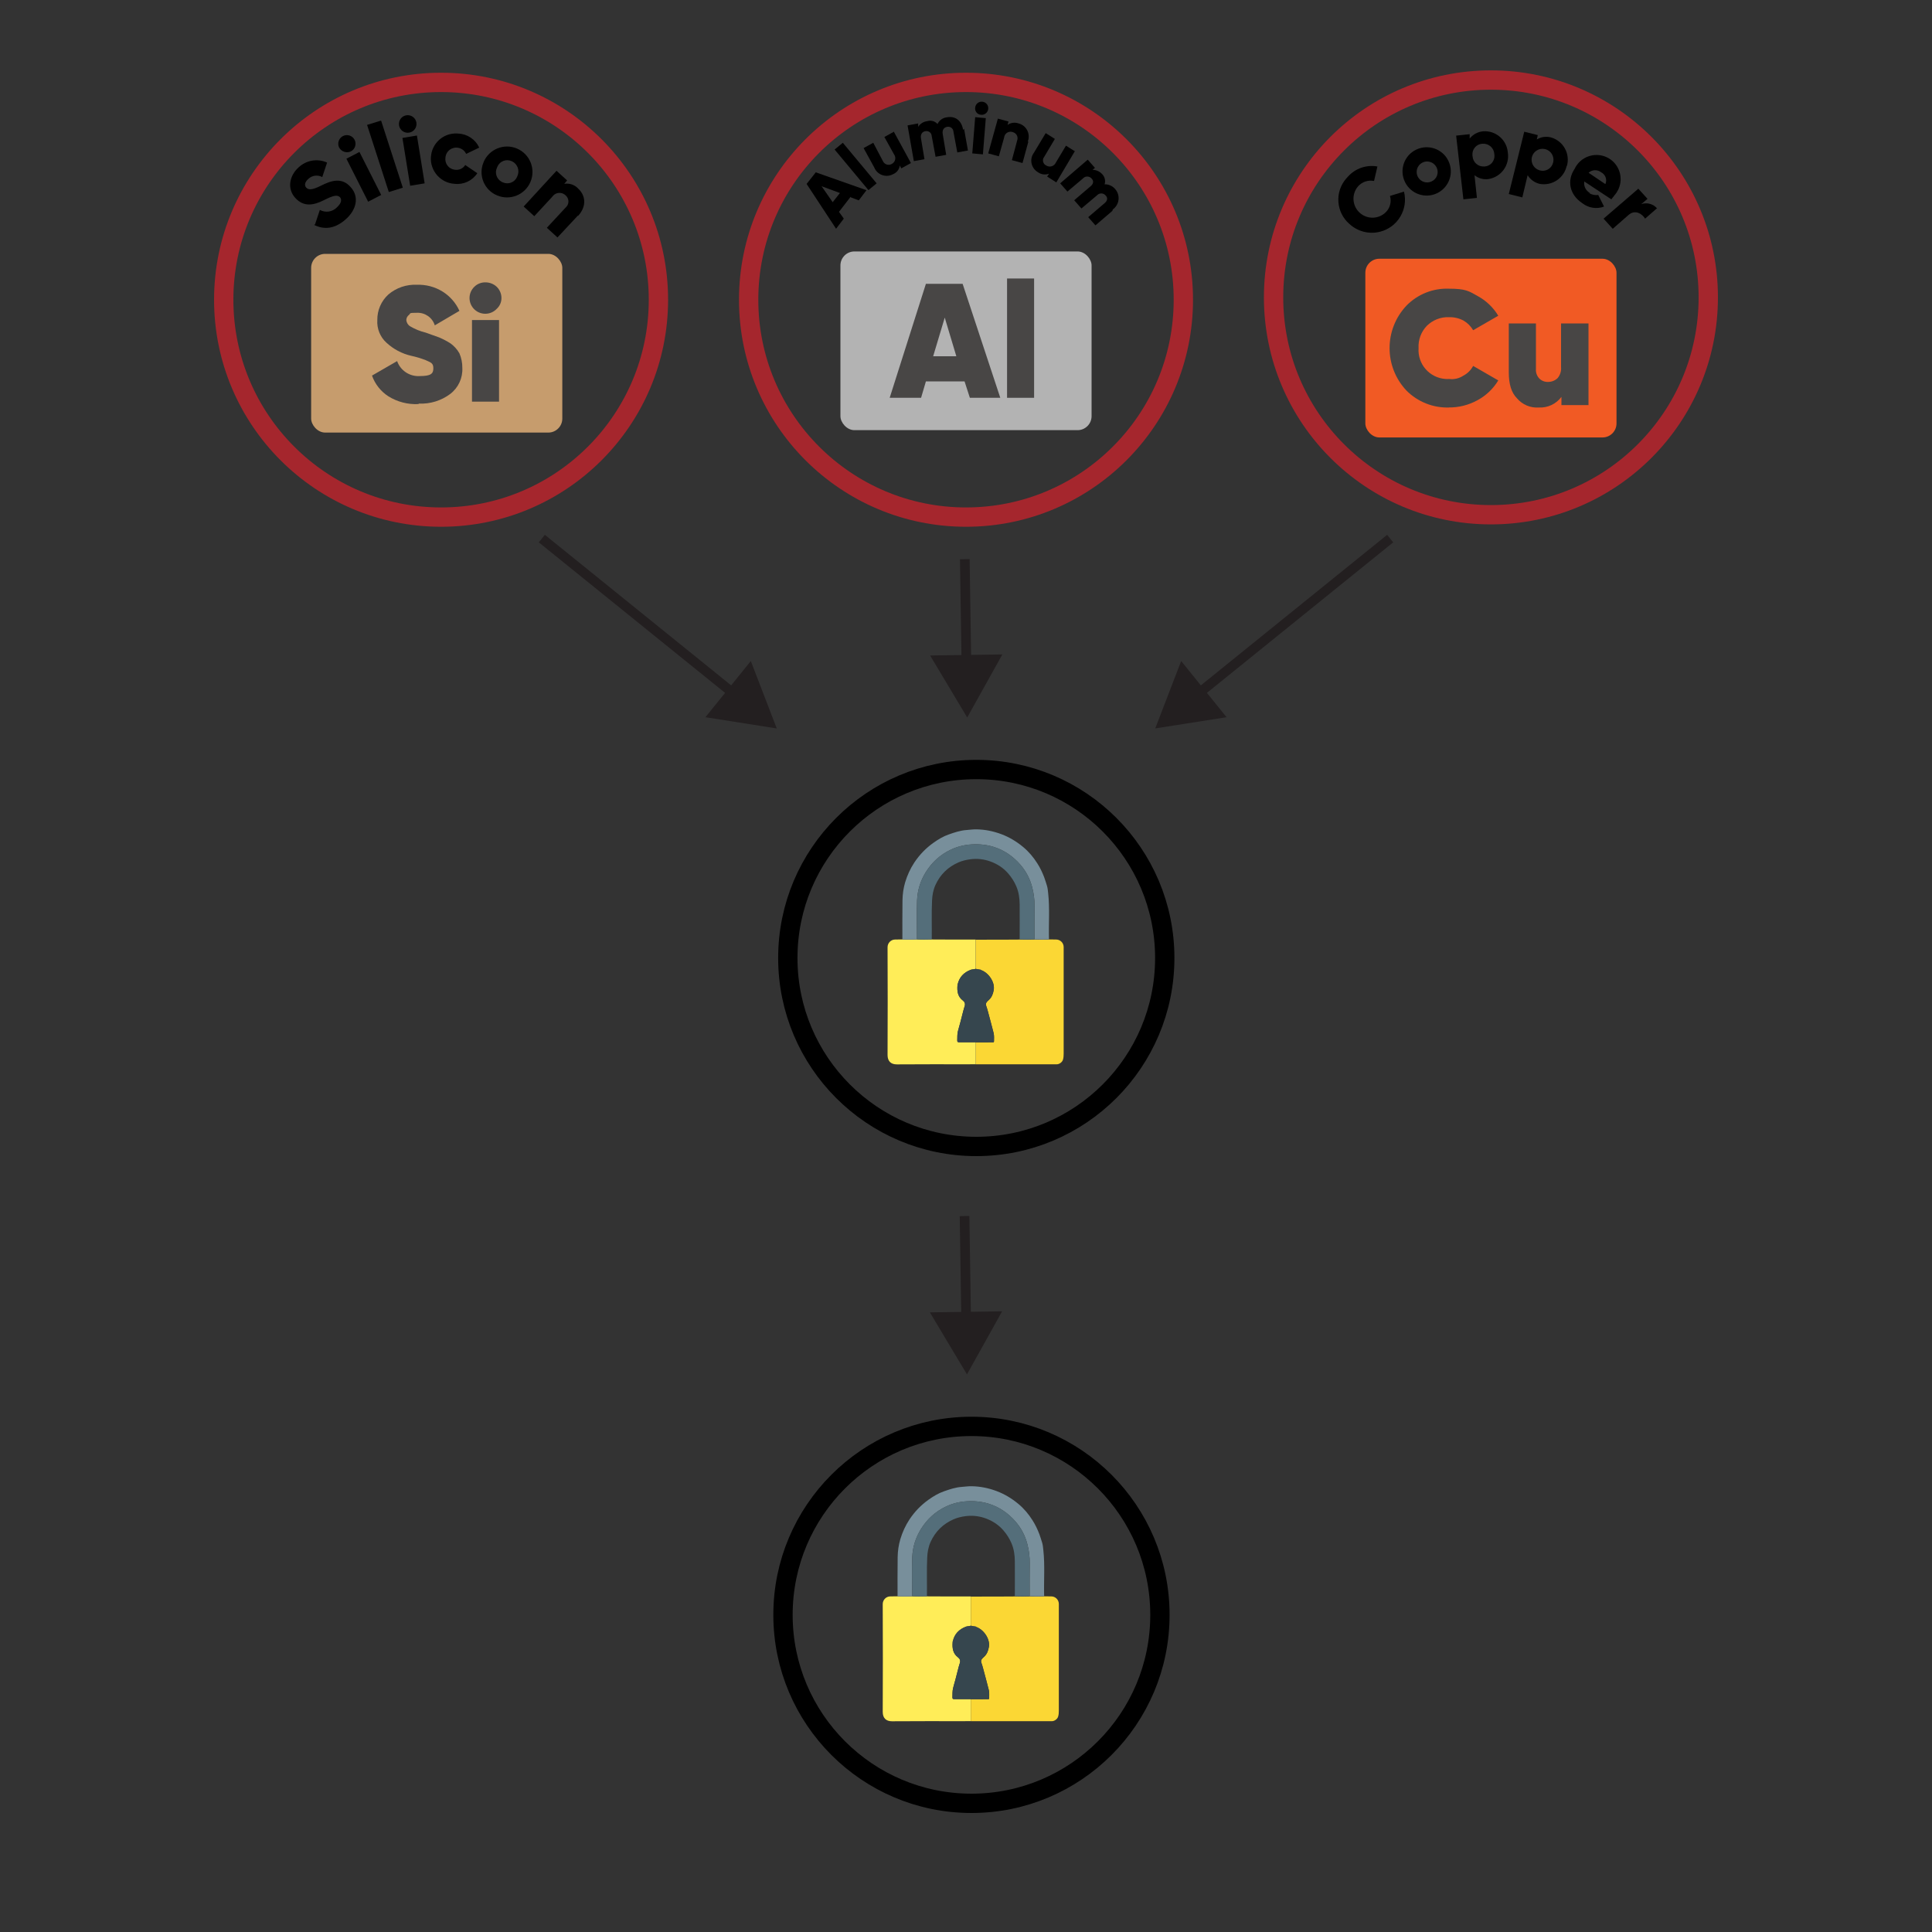 <?xml version="1.0" encoding="UTF-8"?><svg id="Layer_1" xmlns="http://www.w3.org/2000/svg" viewBox="0 0 400 400"><rect x="0" y="0" width="400" height="400" fill="#333333" stroke="none"/><defs><style>.cls-1{stroke:#a5262d;}.cls-1,.cls-2{stroke-width:4px;}.cls-1,.cls-2,.cls-3{stroke-miterlimit:10;}.cls-1,.cls-2,.cls-3,.cls-4{fill:none;}.cls-2{stroke:#000;}.cls-5{fill:#546e7a;}.cls-6{fill:#f15a24;}.cls-7{fill:#ffed58;}.cls-8{fill:#c69c6d;}.cls-3{stroke:#231f20;stroke-width:2px;}.cls-9{fill:#36464e;}.cls-10{fill:#788f9b;}.cls-11{fill:#484645;}.cls-12{fill:#b3b3b3;}.cls-13{fill:#fbd734;}.cls-14{fill:#231f20;}</style></defs><line class="cls-4" x1="199.7" y1="251.77" x2="200.2" y2="284.55"/><line class="cls-3" x1="199.7" y1="251.77" x2="200.04" y2="273.79"/><polygon class="cls-14" points="192.52 271.71 200.2 284.55 207.48 271.49 192.52 271.71"/><line class="cls-4" x1="199.75" y1="115.77" x2="200.25" y2="148.55"/><line class="cls-3" x1="199.75" y1="115.77" x2="200.09" y2="137.79"/><polygon class="cls-14" points="192.57 135.71 200.25 148.55 207.53 135.49 192.57 135.71"/><line class="cls-4" x1="112.18" y1="111.51" x2="160.82" y2="150.81"/><line class="cls-3" x1="112.18" y1="111.51" x2="152.45" y2="144.05"/><polygon class="cls-14" points="146.05 148.49 160.82 150.82 155.45 136.86 146.05 148.49"/><line class="cls-4" x1="287.82" y1="111.51" x2="239.18" y2="150.81"/><line class="cls-3" x1="287.82" y1="111.51" x2="247.55" y2="144.05"/><polygon class="cls-14" points="244.55 136.86 239.18 150.81 253.95 148.49 244.55 136.86"/><circle class="cls-1" cx="91.32" cy="62.06" r="45"/><path d="m65.22,46.46l1-3c1.15.63,2.58.43,3.5-.5,1.1-1,1-1.7.7-2.1-.6-.6-1.4-.4-3.4.6s-4.1,1.5-5.9-.5c-1.8-2-1.1-4.7.7-6.3,1.58-1.5,3.91-1.9,5.9-1l-1,3c-.95-.52-2.13-.36-2.9.4-.8.7-.8,1.4-.4,1.8s1,.6,3-.4,4.3-1.9,6.2.3c1.8,2,1.2,4.7-1.1,6.7s-4.5,2.1-6.5,1.1l.2-.1Z"/><path d="m70.22,30.56c-.44-.88-.08-1.96.8-2.4.88-.44,1.96-.08,2.4.8.44.88.08,1.96-.8,2.4h0c-.89.39-1.92.04-2.4-.8Zm1.5,2.3l2.7-1.4,4.5,8.9-2.7,1.4-4.5-8.9Z"/><path d="m76,25.86l2.9-.9,4.5,13.9-2.9.9-4.5-13.9Z"/><path d="m82.62,25.96c-.16-.99.51-1.93,1.5-2.09.99-.16,1.93.51,2.09,1.5.16.99-.5,1.92-1.49,2.09-.98.17-1.92-.49-2.1-1.47,0,0,0-.02,0-.03Zm.7,2.6l3-.5,1.6,9.9-3,.5-1.6-9.9Z"/><path d="m89.22,32.56c.13-2.85,2.55-5.06,5.41-4.92.1,0,.2.01.29.02,1.86.09,3.52,1.21,4.3,2.9l-2.7,1.3c-.53-1.13-1.88-1.62-3.01-1.09-.74.35-1.24,1.07-1.29,1.89-.16,1.22.7,2.33,1.92,2.48.06,0,.12.01.18.02.8.07,1.58-.31,2-1l2.5,1.7c-1.02,1.56-2.84,2.41-4.7,2.2-2.88-.17-5.08-2.65-4.91-5.53,0-.06,0-.11.01-.17v.2Z"/><path d="m100.12,33.56c1.13-2.68,4.22-3.94,6.9-2.81,2.68,1.13,3.94,4.22,2.81,6.9-1.13,2.68-4.22,3.94-6.9,2.81,0,0,0,0,0,0-2.66-1.09-3.94-4.14-2.84-6.8.01-.03.03-.07.04-.1Zm7,2.9c.53-1.17.02-2.54-1.14-3.08-.02,0-.04-.02-.06-.02-1.11-.5-2.42,0-2.92,1.11-.03.06-.05.13-.08.19-.56,1.1-.11,2.45.99,3.01.07.03.14.06.21.09,1.11.5,2.42,0,2.92-1.11.03-.06.05-.13.08-.19Z"/><path d="m119.62,44.66l-4.2,4.5-2.2-2,3.9-4.2c.69-.6.76-1.65.16-2.34-.05-.06-.1-.11-.16-.16-.72-.71-1.87-.7-2.57.02-.08.09-.16.18-.23.28l-3.7,4-2.2-2,6.8-7.4,2.2,2-.6.7c1.07-.18,2.17.19,2.9,1,1.5,1.4,1.8,3.6,0,5.6h-.1Z"/><rect class="cls-8" x="64.42" y="52.56" width="52" height="37" rx="2.9" ry="2.9"/><path class="cls-11" d="m86.62,83.66c-2.18.11-4.34-.45-6.2-1.6-1.58-1.02-2.78-2.53-3.4-4.3l5.2-3c.69,1.97,2.62,3.24,4.7,3.1,2.3,0,2.8-.5,2.8-1.6s-.5-1.2-1.6-1.7c-.97-.38-1.98-.68-3-.9-1.91-.44-3.66-1.37-5.1-2.7-1.32-1.19-2.02-2.93-1.9-4.7-.03-2.02.81-3.95,2.3-5.3,1.64-1.39,3.75-2.11,5.9-2,1.87-.07,3.71.42,5.3,1.4,1.54.96,2.76,2.35,3.5,4l-5.1,3c-.5-1.61-2.02-2.67-3.7-2.6-1.7,0-1.3.1-1.6.4-.36.25-.59.66-.6,1.1.05.54.34,1.02.8,1.3,1,.59,2.08,1.03,3.2,1.3,1.1.4,2,.7,2.8,1,.8.34,1.56.74,2.3,1.2.78.55,1.43,1.26,1.9,2.1.41.95.61,1.97.6,3,.11,2.1-.83,4.12-2.5,5.4-1.87,1.4-4.17,2.11-6.5,2l-.1.1Z"/><path class="cls-11" d="m102.82,63.96c-.6.63-1.43.99-2.3,1-1.79.03-3.27-1.4-3.31-3.19-.02-.91.35-1.78,1.01-2.41.61-.6,1.44-.92,2.3-.9.85,0,1.68.32,2.3.9.63.6.99,1.43,1,2.3.02.88-.35,1.72-1,2.3Zm-5.1,19.2v-16.9h5.6v16.9h-5.6Z"/><circle class="cls-1" cx="200" cy="62.06" r="45"/><rect class="cls-12" x="174" y="52.06" width="52" height="37" rx="2.9" ry="2.9"/><path class="cls-11" d="m200.8,82.36l-1.1-3.4h-8l-1,3.4h-6.5l7.5-23.6h7.6l7.8,23.6h-6.3Zm-7.6-8.6h4.8l-2.4-8-2.4,8Z"/><path class="cls-11" d="m208.5,82.36v-24.7h5.6v24.7h-5.6Z"/><path d="m176.1,40.76l-2.4,3.1,1,1.4-1.6,2.1-6.1-9.28,1.9-2.4,10.5,3.7-1.6,2.1-1.6-.6-.1-.12Zm-2.2-.8l-3.8-1.4,2.3,3.3,1.5-1.9Z"/><path d="m172.8,30.96l1.7-1.4,7,8.4-1.7,1.4-7-8.4Z"/><path d="m185,27.16l3.6,6.6-2,1.1-.3-.6c-.11.81-.64,1.49-1.4,1.8-1.33.74-3.01.25-3.75-1.08-.06-.1-.11-.21-.15-.32l-2.2-4,2-1.1,2,3.8c.29.65,1.06.94,1.71.65.03-.01.06-.03.09-.05.67-.32.95-1.12.63-1.79-.04-.07-.08-.15-.13-.21l-2-3.6,2-1.1-.1-.1Z"/><path d="m199.6,26.66l.8,4.5-2.2.4-.8-4.3c-.03-.6-.54-1.05-1.14-1.02-.06,0-.11.01-.16.02-.7.1-1.1.7-.9,1.6l.7,4.2-2.2.4-.8-4.3c-.03-.6-.54-1.05-1.14-1.02-.06,0-.11.01-.16.02-.7.1-1.1.7-.9,1.6l.7,4.2-2.2.4-1.3-7.4,2.2-.4v.7c.42-.66,1.12-1.1,1.9-1.18.76-.23,1.58,0,2.1.6.37-.79,1.13-1.33,2-1.4,1.7-.3,3,.7,3.3,2.6l.2-.22Z"/><path d="m201.9,24.26l2.2.2-.6,7.5-2.2-.2.6-7.5Zm0-2c.08-.75.75-1.29,1.5-1.2.75.08,1.29.75,1.2,1.5s-.75,1.29-1.5,1.2c0,0,0,0,0,0-.72-.05-1.26-.66-1.21-1.38,0-.04,0-.08.01-.12Z"/><path d="m212.9,29.36l-1.2,4.4-2.2-.6,1.1-4.1c.24-.68-.11-1.42-.78-1.66-.04-.01-.08-.03-.12-.04-.69-.26-1.46.08-1.72.76-.04.11-.07.22-.08.34l-1.1,3.9-2.2-.6,2-7.2,2.2.6-.2.7c.67-.47,1.53-.58,2.3-.3,1.49.39,2.38,1.91,2,3.4-.03.1-.06.2-.1.3l.1.1Z"/><path d="m222.5,31.36l-3.8,6.4-1.9-1.2.4-.6c-.77.29-1.63.18-2.3-.3-1.32-.77-1.78-2.46-1.01-3.78.06-.11.13-.22.21-.32l2.4-4,1.9,1.2-2.2,3.7c-.41.5-.34,1.24.16,1.65.07.06.15.11.24.15.63.41,1.48.23,1.89-.4.04-.06.08-.13.11-.2l2.1-3.5,1.9,1.2h-.1Z"/><path d="m230.3,43.66l-3.5,3-1.5-1.7,3.4-2.9c.6-.5.7-1.1.2-1.6-.43-.5-1.18-.55-1.68-.12-.04.04-.08.08-.12.12l-3.2,2.7-1.5-1.7,3.4-2.9c.6-.5.7-1.1.2-1.6-.43-.5-1.18-.55-1.68-.12-.04.04-.08.08-.12.12l-3.2,2.7-1.5-1.7,5.7-4.9,1.5,1.7-.5.4c.76,0,1.49.34,2,.9.54.56.73,1.36.5,2.1.85-.02,1.66.35,2.2,1,1.03,1.19.9,3-.29,4.03-.07.06-.14.11-.21.17l-.1.3Z"/><circle class="cls-1" cx="308.68" cy="61.57" r="45"/><path d="m279.38,46.37c-2.78-2.42-3.08-6.64-.65-9.42.11-.13.23-.26.35-.38,1.53-1.71,3.84-2.51,6.1-2.1l-.7,3c-1.22-.24-2.47.17-3.3,1.1-1.42,1.64-1.24,4.12.4,5.54,1.54,1.33,3.83,1.27,5.3-.14.91-.88,1.26-2.19.9-3.4l2.9-.9c.92,3.67-1.3,7.39-4.97,8.31-2.29.58-4.73-.07-6.43-1.71l.1.1Z"/><path d="m290.88,37.67c-1.21-2.48-.18-5.48,2.31-6.68,2.48-1.21,5.48-.18,6.68,2.31,1.21,2.48.18,5.46-2.29,6.68-2.48,1.22-5.47.19-6.69-2.28,0,0,0-.01,0-.02Zm6.5-3.1c-.57-1.05-1.89-1.45-2.94-.88s-1.45,1.89-.88,2.94c.54,1.01,1.78,1.42,2.82.94,1.08-.48,1.57-1.74,1.09-2.82-.03-.06-.06-.12-.09-.18Z"/><path d="m312.18,31.57c.41,2.62-1.38,5.08-4,5.5-1.04.15-2.09-.14-2.9-.8l.5,4.7-2.8.3-1.5-13.19,2.8-.3v.9c.69-.86,1.7-1.4,2.8-1.5,2.63-.18,4.92,1.81,5.1,4.44,0,.02,0,.04,0,.06v-.11Zm-2.8.3c-.08-1.25-1.16-2.19-2.4-2.11-.03,0-.07,0-.1,0-1.21.08-2.12,1.13-2.03,2.34,0,.09.02.18.03.26.08,1.25,1.16,2.19,2.4,2.11.03,0,.07,0,.1,0,1.21-.08,2.12-1.13,2.03-2.34,0-.09-.02-.18-.03-.26Z"/><path d="m324.38,34.27c-.52,2.58-3.01,4.27-5.6,3.8-1.04-.24-1.94-.89-2.5-1.8l-1.1,4.6-2.8-.7,3.2-12.9,2.8.7-.2.9c.9-.55,1.99-.69,3-.4,2.53.76,3.97,3.43,3.21,5.96,0,.01,0,.02-.01.04v-.2Zm-2.8-.7c.27-1.22-.5-2.44-1.72-2.71-1.22-.27-2.44.5-2.71,1.72-.26,1.19.46,2.37,1.63,2.69,1.18.34,2.41-.33,2.75-1.51.02-.06.03-.13.05-.19h0Z"/><path d="m329,39.97c.57.35,1.24.49,1.9.4l1.2,2.4c-1.52.57-3.22.3-4.5-.7-2.7-1.8-3.2-4.7-1.6-7.1,1.17-2.5,4.14-3.58,6.65-2.42,2.5,1.17,3.58,4.14,2.42,6.65-.2.42-.45.82-.76,1.17-.2.3-.5.6-.7.9l-5.6-3.7c-.16.98.32,1.94,1.2,2.4h-.2Zm3.4-1.9c.37-.91-.02-1.96-.9-2.4-.77-.61-1.88-.57-2.6.1l3.4,2.3h.1Z"/><path d="m343,43.17l-2.4,2.1c-.6-1-2.1-2-3.5-.7l-3.2,2.8-1.9-2.1,7.2-6.2,1.9,2.1-1.3,1.1c1.18-.42,2.5-.06,3.3.9h-.1Z"/><rect class="cls-6" x="282.68" y="53.57" width="52" height="37" rx="2.9" ry="2.9"/><path class="cls-11" d="m300,84.37c-3.29.1-6.48-1.17-8.8-3.5-4.67-4.94-4.67-12.66,0-17.6,2.31-2.36,5.5-3.63,8.8-3.5,3.5,0,4.1.5,5.9,1.5,1.77.96,3.26,2.37,4.3,4.1l-5.2,3c-.48-.83-1.17-1.52-2-2-.92-.49-1.96-.73-3-.7-1.72-.07-3.38.59-4.6,1.8-1.18,1.23-1.8,2.9-1.7,4.6-.23,3.31,2.27,6.17,5.58,6.39.24.02.48.02.72,0,1.05.14,2.12-.11,3-.7.85-.45,1.55-1.15,2-2l5.2,3c-1.04,1.73-2.53,3.14-4.3,4.1-1.84,1.01-3.9,1.53-6,1.5h.1Z"/><path class="cls-11" d="m323.28,66.97h5.6v16.9h-5.6v-1.7c-1.1,1.47-2.86,2.3-4.7,2.2-1.72.12-3.39-.59-4.5-1.9-1.2-1.2-1.7-3-1.7-5.4v-10.1h5.62v9.4c-.06.74.19,1.46.7,2,.48.47,1.13.73,1.8.7.75.01,1.47-.28,2-.8.53-.65.78-1.47.7-2.3v-9h.08Z"/><path class="cls-13" d="m217.18,194.5c.5,0,.99.02,1.49.02.84,0,1.54.69,1.55,1.54,0,.78,0,1.56,0,2.33,0,6.58,0,13.16,0,19.75,0,.43-.02.86-.15,1.28-.15.49-.75.93-1.27.93-5.57,0-11.15,0-16.72,0-.03,0-.05,0-.08,0,0-1.51,0-3.03,0-4.54,1.16,0,2.32,0,3.48-.01.15,0,.32.04.32-.21,0-.57.05-1.16-.08-1.71-.36-1.48-.79-2.95-1.17-4.43-.1-.4-.22-.79-.36-1.18-.22-.61.19-.92.56-1.25.6-.55.85-1.24.99-2.03.3-1.66-1.1-3.65-2.68-4.16-.05-.09-.12-.13-.22-.08-.08-.02-.16-.04-.24-.05-.04-.05-.08-.07-.14-.03-.15-.02-.31-.04-.46-.07,0-2.01,0-4.03,0-6.04,2.86,0,5.71,0,8.57-.02.18,0,.36-.01.53-.02,1.02.03,2.04.05,3.07,0,1,.06,2,.04,3.01,0Z"/><path class="cls-7" d="m202,215.8c0,1.51,0,3.03,0,4.54-.57,0-1.15.01-1.72.01-4.86,0-9.72-.02-14.58.02-1.28.01-1.94-.69-1.94-1.94.04-7.44.03-14.88,0-22.32,0-.89.72-1.6,1.57-1.59.5,0,.99-.01,1.49-.02,1,.03,2,.05,3-.01,1.02.06,2.04.03,3.06.01.17,0,.33.02.5.02,2.87,0,5.74,0,8.61.01,0,2.01,0,4.03,0,6.04-.32.15-.68.08-1.02.21-1.42.55-2.36,1.51-2.7,3.02-.06.03-.11.07-.03.14-.11,1.25.02,2.39,1.14,3.22.35.26.49.65.35,1.14-.09.3-.2.59-.27.9-.2.84-.42,1.66-.64,2.49-.16.61-.35,1.22-.5,1.83-.15.61-.11,1.23-.13,1.85-.01.31.07.42.4.41,1.14-.02,2.27,0,3.41,0Z"/><path class="cls-10" d="m189.83,194.49c-1,.06-2,.04-3,.01,0-2.7-.02-5.41.02-8.11.02-1.25.19-2.49.55-3.71.44-1.46,1.06-2.83,1.9-4.1,1.05-1.58,2.35-2.94,3.9-4.05,1.02-.73,2.09-1.38,3.27-1.78,1.17-.41,2.35-.81,3.61-.9.71-.05,1.41-.16,2.12-.14,1.77.03,3.47.38,5.13,1,1.65.62,3.14,1.52,4.5,2.65,1.17.97,2.13,2.12,2.94,3.4.58.9,1.03,1.86,1.42,2.87.21.55.36,1.12.55,1.68.17.51.21,1.06.27,1.6.35,3.19.08,6.39.17,9.58-1,.04-2,.05-3,0,0-2.28-.02-4.57.01-6.85.02-1.31-.15-2.6-.47-3.87-.45-1.78-1.28-3.39-2.48-4.76-1.47-1.68-3.26-2.95-5.42-3.64-1.53-.49-3.08-.64-4.69-.54-1.49.09-2.89.44-4.22,1.06-2.21,1.03-3.95,2.61-5.24,4.69-1.11,1.79-1.72,3.76-1.8,5.84-.1,2.69-.02,5.38-.02,8.08Z"/><path class="cls-5" d="m211.11,194.5c0-2.42.02-4.85,0-7.27-.01-1.29-.19-2.56-.71-3.76-.41-.95-.96-1.81-1.64-2.6-1.01-1.18-2.27-1.99-3.7-2.51-1.32-.48-2.7-.64-4.13-.46-.87.11-1.71.31-2.49.65-2.18.95-3.78,2.51-4.77,4.69-.46,1.02-.65,2.09-.7,3.2-.13,2.69-.02,5.38-.06,8.06-1.02.02-2.04.04-3.06-.01,0-2.69-.08-5.39.02-8.08.08-2.08.68-4.05,1.8-5.84,1.29-2.08,3.03-3.66,5.24-4.69,1.33-.62,2.73-.97,4.22-1.06,1.61-.09,3.16.06,4.69.54,2.16.69,3.94,1.95,5.42,3.64,1.2,1.38,2.03,2.98,2.48,4.76.32,1.27.49,2.55.47,3.87-.03,2.28-.01,4.57-.01,6.85-1.02.05-2.04.04-3.07,0Z"/><path class="cls-9" d="m202,215.8c-1.14,0-2.27-.02-3.41,0-.33,0-.41-.1-.4-.41.02-.62-.01-1.25.13-1.85.15-.62.34-1.22.5-1.83.22-.83.44-1.66.64-2.49.07-.31.18-.6.27-.9.14-.49,0-.88-.35-1.14-1.12-.83-1.25-1.97-1.14-3.22.06-.03.06-.08.03-.14.34-1.51,1.28-2.47,2.7-3.02.34-.13.7-.05,1.02-.21.15.02.31.04.46.07.03.08.07.12.14.03.08.02.16.04.24.05.04.11.14.08.22.08,1.58.51,2.98,2.5,2.68,4.16-.14.79-.4,1.48-.99,2.03-.36.33-.78.65-.56,1.25.14.39.25.78.36,1.18.38,1.48.81,2.94,1.17,4.43.13.55.09,1.14.08,1.71,0,.25-.17.21-.32.21-1.16,0-2.32,0-3.48.01Z"/><path class="cls-5" d="m203.07,200.81c-.09,0-.18.03-.22-.08.1-.05.17,0,.22.08Z"/><path class="cls-5" d="m202.6,200.68c-.07.09-.11.05-.14-.03.06-.03.1-.02.14.03Z"/><path class="cls-10" d="m198.28,203.81c.03.06.03.1-.03.14-.08-.07-.03-.1.03-.14Z"/><circle class="cls-2" cx="202.13" cy="198.34" r="39.02"/><path class="cls-13" d="m216.18,330.5c.5,0,.99.02,1.49.02.84,0,1.54.69,1.55,1.54,0,.78,0,1.56,0,2.33,0,6.58,0,13.16,0,19.75,0,.43-.02.86-.15,1.28-.15.49-.75.93-1.27.93-5.57,0-11.15,0-16.72,0-.03,0-.05,0-.08,0,0-1.51,0-3.03,0-4.54,1.16,0,2.32,0,3.48-.01.15,0,.32.04.32-.21,0-.57.05-1.16-.08-1.71-.36-1.48-.79-2.95-1.17-4.43-.1-.4-.22-.79-.36-1.18-.22-.61.19-.92.56-1.25.6-.55.85-1.24.99-2.03.3-1.66-1.1-3.65-2.68-4.16-.05-.09-.12-.13-.22-.08-.08-.02-.16-.04-.24-.05-.04-.05-.08-.07-.14-.03-.15-.02-.31-.04-.46-.07,0-2.01,0-4.03,0-6.04,2.86,0,5.71,0,8.57-.02.18,0,.36-.01.53-.02,1.02.03,2.04.05,3.07,0,1,.06,2,.04,3.01,0Z"/><path class="cls-7" d="m201,351.8c0,1.51,0,3.03,0,4.54-.57,0-1.15.01-1.72.01-4.86,0-9.72-.02-14.58.02-1.28.01-1.94-.69-1.94-1.94.04-7.44.03-14.88,0-22.32,0-.89.72-1.6,1.57-1.59.5,0,.99-.01,1.49-.02,1,.03,2,.05,3-.01,1.02.06,2.04.03,3.06.01.17,0,.33.02.5.02,2.87,0,5.74,0,8.61.01,0,2.01,0,4.03,0,6.04-.32.15-.68.08-1.02.21-1.42.55-2.36,1.51-2.7,3.02-.06.03-.11.07-.03.14-.11,1.25.02,2.39,1.14,3.22.35.26.49.65.35,1.14-.09.3-.2.59-.27.9-.2.84-.42,1.66-.64,2.49-.16.61-.35,1.22-.5,1.83-.15.61-.11,1.23-.13,1.85-.01.31.07.42.4.41,1.14-.02,2.27,0,3.41,0Z"/><path class="cls-10" d="m188.83,330.49c-1,.06-2,.04-3,.01,0-2.7-.02-5.41.02-8.11.02-1.25.19-2.49.55-3.71.44-1.46,1.06-2.83,1.9-4.1,1.05-1.58,2.35-2.94,3.9-4.05,1.02-.73,2.09-1.38,3.27-1.78,1.17-.41,2.35-.81,3.61-.9.71-.05,1.41-.16,2.12-.14,1.77.03,3.47.38,5.13,1,1.65.62,3.14,1.52,4.5,2.65,1.17.97,2.13,2.12,2.94,3.4.58.9,1.03,1.86,1.42,2.87.21.55.36,1.12.55,1.68.17.51.21,1.06.27,1.6.35,3.19.08,6.39.17,9.58-1,.04-2,.05-3,0,0-2.28-.02-4.57.01-6.85.02-1.31-.15-2.6-.47-3.87-.45-1.78-1.28-3.39-2.48-4.76-1.47-1.68-3.26-2.95-5.42-3.64-1.53-.49-3.08-.64-4.69-.54-1.49.09-2.89.44-4.22,1.06-2.21,1.03-3.95,2.61-5.24,4.69-1.11,1.79-1.72,3.76-1.8,5.84-.1,2.69-.02,5.38-.02,8.08Z"/><path class="cls-5" d="m210.11,330.5c0-2.42.02-4.85,0-7.27-.01-1.29-.19-2.56-.71-3.76-.41-.95-.96-1.81-1.64-2.6-1.01-1.18-2.27-1.99-3.7-2.51-1.32-.48-2.7-.64-4.13-.46-.87.11-1.71.31-2.49.65-2.18.95-3.78,2.51-4.77,4.69-.46,1.02-.65,2.09-.7,3.2-.13,2.69-.02,5.38-.06,8.06-1.02.02-2.04.04-3.06-.01,0-2.69-.08-5.39.02-8.08.08-2.08.68-4.05,1.8-5.84,1.29-2.08,3.03-3.66,5.24-4.69,1.33-.62,2.73-.97,4.22-1.06,1.61-.09,3.16.06,4.69.54,2.16.69,3.94,1.95,5.42,3.64,1.2,1.38,2.03,2.98,2.48,4.76.32,1.27.49,2.55.47,3.87-.03,2.28-.01,4.57-.01,6.85-1.02.05-2.04.04-3.07,0Z"/><path class="cls-9" d="m201,351.8c-1.14,0-2.27-.02-3.41,0-.33,0-.41-.1-.4-.41.02-.62-.01-1.25.13-1.85.15-.62.34-1.22.5-1.83.22-.83.44-1.66.64-2.49.07-.31.18-.6.27-.9.14-.49,0-.88-.35-1.14-1.12-.83-1.25-1.97-1.14-3.22.06-.03.06-.08.03-.14.34-1.51,1.28-2.47,2.7-3.02.34-.13.7-.05,1.02-.21.15.02.31.04.46.07.03.08.07.12.14.03.08.02.16.04.24.05.04.11.14.08.22.08,1.58.51,2.98,2.5,2.68,4.16-.14.79-.4,1.48-.99,2.03-.36.33-.78.65-.56,1.25.14.39.25.78.36,1.18.38,1.48.81,2.94,1.17,4.43.13.55.09,1.14.08,1.71,0,.25-.17.21-.32.21-1.16,0-2.32,0-3.48.01Z"/><path class="cls-5" d="m202.07,336.81c-.09,0-.18.03-.22-.08.1-.05.17,0,.22.08Z"/><path class="cls-5" d="m201.6,336.68c-.07.09-.11.05-.14-.03.06-.03.1-.02.14.03Z"/><path class="cls-10" d="m197.28,339.81c.03.06.03.1-.03.14-.08-.07-.03-.1.03-.14Z"/><circle class="cls-2" cx="201.13" cy="334.34" r="39.02"/></svg>
